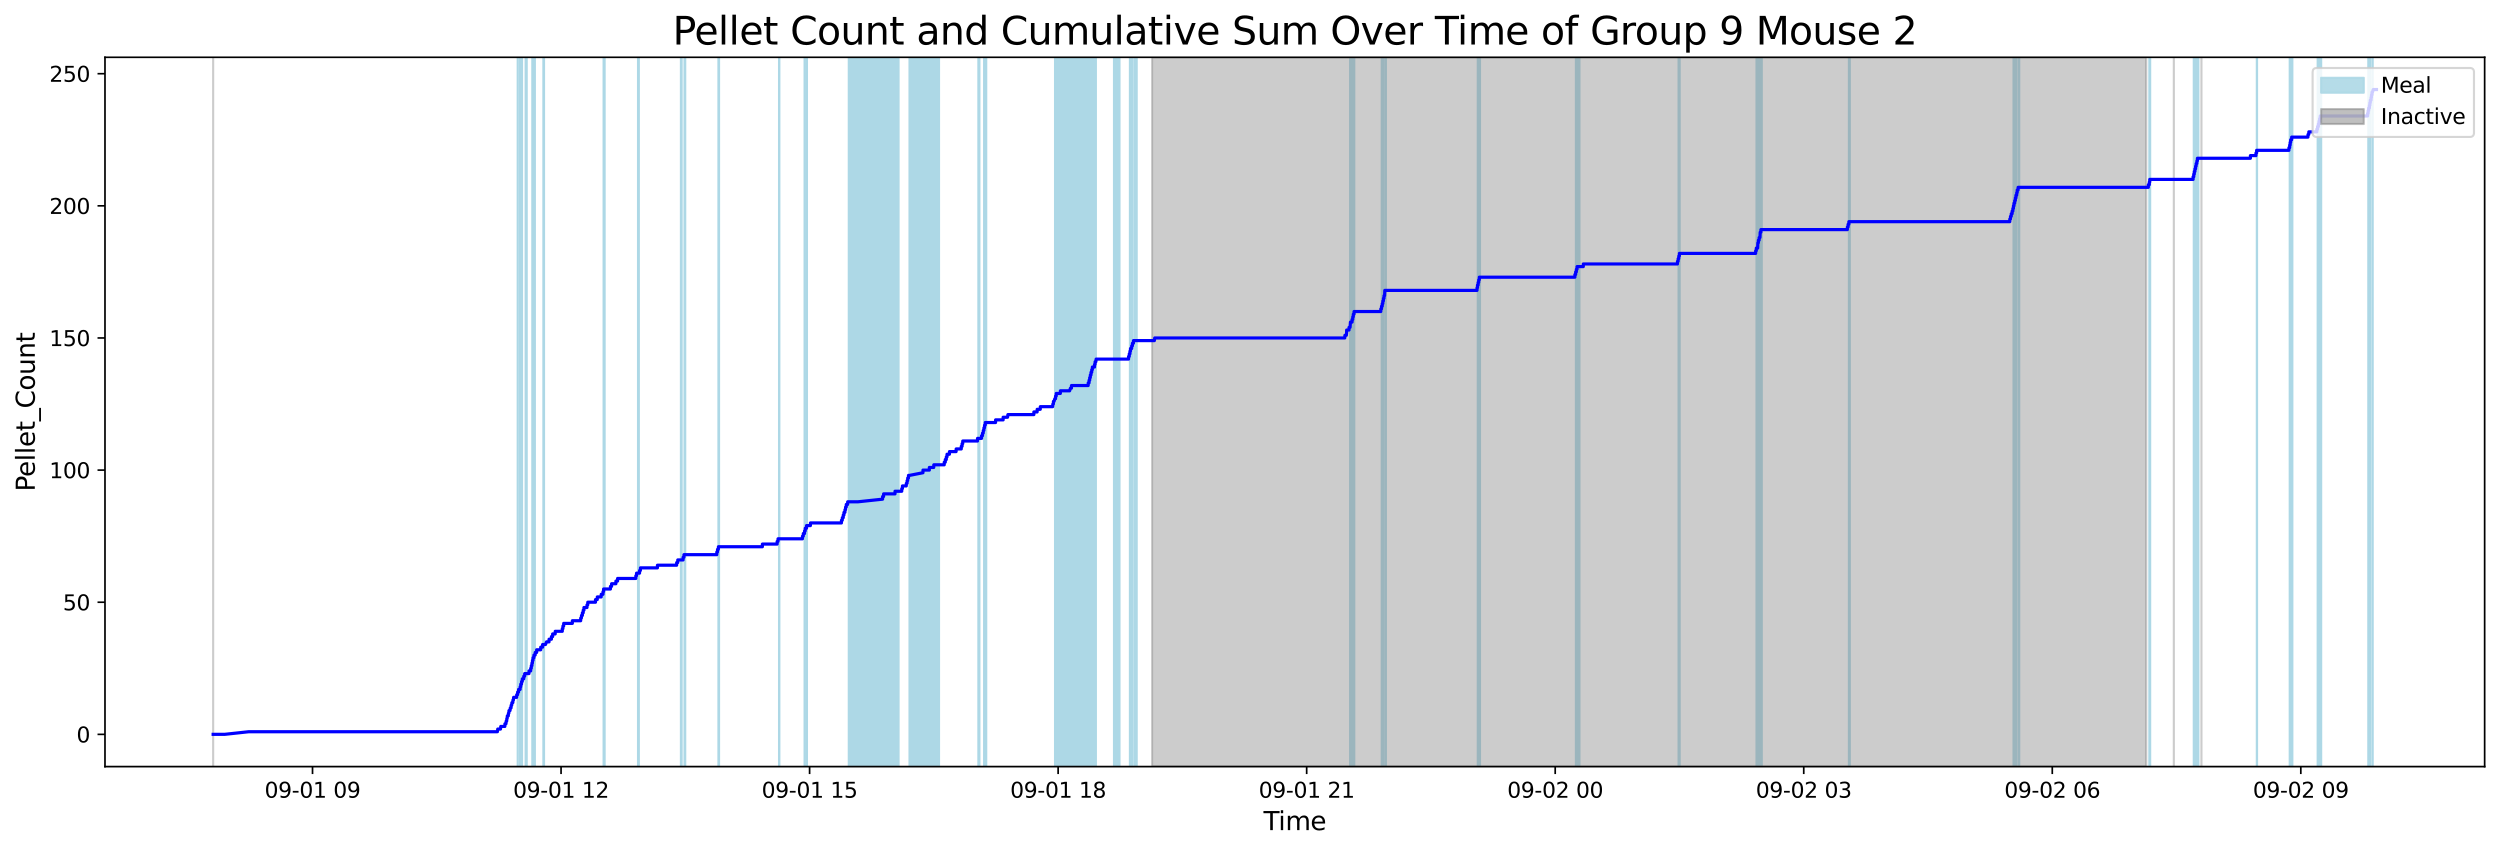 <?xml version="1.0" encoding="utf-8" standalone="no"?>
<!DOCTYPE svg PUBLIC "-//W3C//DTD SVG 1.1//EN"
  "http://www.w3.org/Graphics/SVG/1.1/DTD/svg11.dtd">
<svg xmlns:xlink="http://www.w3.org/1999/xlink" width="1172.435pt" height="399.009pt" viewBox="0 0 1172.435 399.009" xmlns="http://www.w3.org/2000/svg" version="1.1">
 <defs>
  <style type="text/css">*{stroke-linejoin: round; stroke-linecap: butt}</style>
 </defs>
 <g id="figure_1">
  <g id="patch_1">
   <path d="M 0 399.009 
L 1172.435 399.009 
L 1172.435 0 
L 0 0 
z
" style="fill: #ffffff"/>
  </g>
  <g id="axes_1">
   <g id="patch_2">
    <path d="M 49.235 359.517 
L 1165.235 359.517 
L 1165.235 26.877 
L 49.235 26.877 
z
" style="fill: #ffffff"/>
   </g>
   <g id="patch_3">
    <path d="M 242.827 359.517 
L 242.827 26.877 
L 242.788 26.877 
L 242.788 359.517 
z
" clip-path="url(#p25cfe4c4d4)" style="fill: #add8e6; stroke: #add8e6; stroke-linejoin: miter"/>
   </g>
   <g id="patch_4">
    <path d="M 244.824 359.517 
L 244.824 26.877 
L 243.816 26.877 
L 243.816 359.517 
z
" clip-path="url(#p25cfe4c4d4)" style="fill: #add8e6; stroke: #add8e6; stroke-linejoin: miter"/>
   </g>
   <g id="patch_5">
    <path d="M 246.512 359.517 
L 246.512 26.877 
L 247.014 26.877 
L 247.014 359.517 
z
" clip-path="url(#p25cfe4c4d4)" style="fill: #add8e6; stroke: #add8e6; stroke-linejoin: miter"/>
   </g>
   <g id="patch_6">
    <path d="M 249.641 359.517 
L 249.641 26.877 
L 250.146 26.877 
L 250.146 359.517 
z
" clip-path="url(#p25cfe4c4d4)" style="fill: #add8e6; stroke: #add8e6; stroke-linejoin: miter"/>
   </g>
   <g id="patch_7">
    <path d="M 250.306 359.517 
L 250.306 26.877 
L 250.841 26.877 
L 250.841 359.517 
z
" clip-path="url(#p25cfe4c4d4)" style="fill: #add8e6; stroke: #add8e6; stroke-linejoin: miter"/>
   </g>
   <g id="patch_8">
    <path d="M 255.132 359.517 
L 255.132 26.877 
L 254.832 26.877 
L 254.832 359.517 
z
" clip-path="url(#p25cfe4c4d4)" style="fill: #add8e6; stroke: #add8e6; stroke-linejoin: miter"/>
   </g>
   <g id="patch_9">
    <path d="M 283.076 359.517 
L 283.076 26.877 
L 283.557 26.877 
L 283.557 359.517 
z
" clip-path="url(#p25cfe4c4d4)" style="fill: #add8e6; stroke: #add8e6; stroke-linejoin: miter"/>
   </g>
   <g id="patch_10">
    <path d="M 299.219 359.517 
L 299.219 26.877 
L 299.599 26.877 
L 299.599 359.517 
z
" clip-path="url(#p25cfe4c4d4)" style="fill: #add8e6; stroke: #add8e6; stroke-linejoin: miter"/>
   </g>
   <g id="patch_11">
    <path d="M 319.334 359.517 
L 319.334 26.877 
L 319.666 26.877 
L 319.666 359.517 
z
" clip-path="url(#p25cfe4c4d4)" style="fill: #add8e6; stroke: #add8e6; stroke-linejoin: miter"/>
   </g>
   <g id="patch_12">
    <path d="M 321.031 359.517 
L 321.031 26.877 
L 321.352 26.877 
L 321.352 359.517 
z
" clip-path="url(#p25cfe4c4d4)" style="fill: #add8e6; stroke: #add8e6; stroke-linejoin: miter"/>
   </g>
   <g id="patch_13">
    <path d="M 336.926 359.517 
L 336.926 26.877 
L 337.215 26.877 
L 337.215 359.517 
z
" clip-path="url(#p25cfe4c4d4)" style="fill: #add8e6; stroke: #add8e6; stroke-linejoin: miter"/>
   </g>
   <g id="patch_14">
    <path d="M 365.495 359.517 
L 365.495 26.877 
L 365.355 26.877 
L 365.355 359.517 
z
" clip-path="url(#p25cfe4c4d4)" style="fill: #add8e6; stroke: #add8e6; stroke-linejoin: miter"/>
   </g>
   <g id="patch_15">
    <path d="M 377.462 359.517 
L 377.462 26.877 
L 377.332 26.877 
L 377.332 359.517 
z
" clip-path="url(#p25cfe4c4d4)" style="fill: #add8e6; stroke: #add8e6; stroke-linejoin: miter"/>
   </g>
   <g id="patch_16">
    <path d="M 378.232 359.517 
L 378.232 26.877 
L 378.439 26.877 
L 378.439 359.517 
z
" clip-path="url(#p25cfe4c4d4)" style="fill: #add8e6; stroke: #add8e6; stroke-linejoin: miter"/>
   </g>
   <g id="patch_17">
    <path d="M 421.402 359.517 
L 421.402 26.877 
L 398.058 26.877 
L 398.058 359.517 
z
" clip-path="url(#p25cfe4c4d4)" style="fill: #add8e6; stroke: #add8e6; stroke-linejoin: miter"/>
   </g>
   <g id="patch_18">
    <path d="M 440.375 359.517 
L 440.375 26.877 
L 426.537 26.877 
L 426.537 359.517 
z
" clip-path="url(#p25cfe4c4d4)" style="fill: #add8e6; stroke: #add8e6; stroke-linejoin: miter"/>
   </g>
   <g id="patch_19">
    <path d="M 459.315 359.517 
L 459.315 26.877 
L 458.829 26.877 
L 458.829 359.517 
z
" clip-path="url(#p25cfe4c4d4)" style="fill: #add8e6; stroke: #add8e6; stroke-linejoin: miter"/>
   </g>
   <g id="patch_20">
    <path d="M 461.517 359.517 
L 461.517 26.877 
L 462.147 26.877 
L 462.147 359.517 
z
" clip-path="url(#p25cfe4c4d4)" style="fill: #add8e6; stroke: #add8e6; stroke-linejoin: miter"/>
   </g>
   <g id="patch_21">
    <path d="M 462.166 359.517 
L 462.166 26.877 
L 462.512 26.877 
L 462.512 359.517 
z
" clip-path="url(#p25cfe4c4d4)" style="fill: #add8e6; stroke: #add8e6; stroke-linejoin: miter"/>
   </g>
   <g id="patch_22">
    <path d="M 499.793 359.517 
L 499.793 26.877 
L 494.785 26.877 
L 494.785 359.517 
z
" clip-path="url(#p25cfe4c4d4)" style="fill: #add8e6; stroke: #add8e6; stroke-linejoin: miter"/>
   </g>
   <g id="patch_23">
    <path d="M 513.939 359.517 
L 513.939 26.877 
L 498.239 26.877 
L 498.239 359.517 
z
" clip-path="url(#p25cfe4c4d4)" style="fill: #add8e6; stroke: #add8e6; stroke-linejoin: miter"/>
   </g>
   <g id="patch_24">
    <path d="M 525.01 359.517 
L 525.01 26.877 
L 522.437 26.877 
L 522.437 359.517 
z
" clip-path="url(#p25cfe4c4d4)" style="fill: #add8e6; stroke: #add8e6; stroke-linejoin: miter"/>
   </g>
   <g id="patch_25">
    <path d="M 529.899 359.517 
L 529.899 26.877 
L 530.48 26.877 
L 530.48 359.517 
z
" clip-path="url(#p25cfe4c4d4)" style="fill: #add8e6; stroke: #add8e6; stroke-linejoin: miter"/>
   </g>
   <g id="patch_26">
    <path d="M 530.883 359.517 
L 530.883 26.877 
L 531.173 26.877 
L 531.173 359.517 
z
" clip-path="url(#p25cfe4c4d4)" style="fill: #add8e6; stroke: #add8e6; stroke-linejoin: miter"/>
   </g>
   <g id="patch_27">
    <path d="M 533.079 359.517 
L 533.079 26.877 
L 532.159 26.877 
L 532.159 359.517 
z
" clip-path="url(#p25cfe4c4d4)" style="fill: #add8e6; stroke: #add8e6; stroke-linejoin: miter"/>
   </g>
   <g id="patch_28">
    <path d="M 633.346 359.517 
L 633.346 26.877 
L 633.173 26.877 
L 633.173 359.517 
z
" clip-path="url(#p25cfe4c4d4)" style="fill: #add8e6; stroke: #add8e6; stroke-linejoin: miter"/>
   </g>
   <g id="patch_29">
    <path d="M 634.048 359.517 
L 634.048 26.877 
L 634.648 26.877 
L 634.648 359.517 
z
" clip-path="url(#p25cfe4c4d4)" style="fill: #add8e6; stroke: #add8e6; stroke-linejoin: miter"/>
   </g>
   <g id="patch_30">
    <path d="M 634.855 359.517 
L 634.855 26.877 
L 635.114 26.877 
L 635.114 359.517 
z
" clip-path="url(#p25cfe4c4d4)" style="fill: #add8e6; stroke: #add8e6; stroke-linejoin: miter"/>
   </g>
   <g id="patch_31">
    <path d="M 648 359.517 
L 648 26.877 
L 648.296 26.877 
L 648.296 359.517 
z
" clip-path="url(#p25cfe4c4d4)" style="fill: #add8e6; stroke: #add8e6; stroke-linejoin: miter"/>
   </g>
   <g id="patch_32">
    <path d="M 648.952 359.517 
L 648.952 26.877 
L 648.872 26.877 
L 648.872 359.517 
z
" clip-path="url(#p25cfe4c4d4)" style="fill: #add8e6; stroke: #add8e6; stroke-linejoin: miter"/>
   </g>
   <g id="patch_33">
    <path d="M 649.942 359.517 
L 649.942 26.877 
L 649.878 26.877 
L 649.878 359.517 
z
" clip-path="url(#p25cfe4c4d4)" style="fill: #add8e6; stroke: #add8e6; stroke-linejoin: miter"/>
   </g>
   <g id="patch_34">
    <path d="M 693.045 359.517 
L 693.045 26.877 
L 693.595 26.877 
L 693.595 359.517 
z
" clip-path="url(#p25cfe4c4d4)" style="fill: #add8e6; stroke: #add8e6; stroke-linejoin: miter"/>
   </g>
   <g id="patch_35">
    <path d="M 693.921 359.517 
L 693.921 26.877 
L 694.079 26.877 
L 694.079 359.517 
z
" clip-path="url(#p25cfe4c4d4)" style="fill: #add8e6; stroke: #add8e6; stroke-linejoin: miter"/>
   </g>
   <g id="patch_36">
    <path d="M 739.061 359.517 
L 739.061 26.877 
L 739.301 26.877 
L 739.301 359.517 
z
" clip-path="url(#p25cfe4c4d4)" style="fill: #add8e6; stroke: #add8e6; stroke-linejoin: miter"/>
   </g>
   <g id="patch_37">
    <path d="M 740.715 359.517 
L 740.715 26.877 
L 739.959 26.877 
L 739.959 359.517 
z
" clip-path="url(#p25cfe4c4d4)" style="fill: #add8e6; stroke: #add8e6; stroke-linejoin: miter"/>
   </g>
   <g id="patch_38">
    <path d="M 787.213 359.517 
L 787.213 26.877 
L 787.722 26.877 
L 787.722 359.517 
z
" clip-path="url(#p25cfe4c4d4)" style="fill: #add8e6; stroke: #add8e6; stroke-linejoin: miter"/>
   </g>
   <g id="patch_39">
    <path d="M 823.758 359.517 
L 823.758 26.877 
L 823.976 26.877 
L 823.976 359.517 
z
" clip-path="url(#p25cfe4c4d4)" style="fill: #add8e6; stroke: #add8e6; stroke-linejoin: miter"/>
   </g>
   <g id="patch_40">
    <path d="M 824.696 359.517 
L 824.696 26.877 
L 825.314 26.877 
L 825.314 359.517 
z
" clip-path="url(#p25cfe4c4d4)" style="fill: #add8e6; stroke: #add8e6; stroke-linejoin: miter"/>
   </g>
   <g id="patch_41">
    <path d="M 825.953 359.517 
L 825.953 26.877 
L 826.218 26.877 
L 826.218 359.517 
z
" clip-path="url(#p25cfe4c4d4)" style="fill: #add8e6; stroke: #add8e6; stroke-linejoin: miter"/>
   </g>
   <g id="patch_42">
    <path d="M 867.087 359.517 
L 867.087 26.877 
L 867.505 26.877 
L 867.505 359.517 
z
" clip-path="url(#p25cfe4c4d4)" style="fill: #add8e6; stroke: #add8e6; stroke-linejoin: miter"/>
   </g>
   <g id="patch_43">
    <path d="M 944.297 359.517 
L 944.297 26.877 
L 944.751 26.877 
L 944.751 359.517 
z
" clip-path="url(#p25cfe4c4d4)" style="fill: #add8e6; stroke: #add8e6; stroke-linejoin: miter"/>
   </g>
   <g id="patch_44">
    <path d="M 945.247 359.517 
L 945.247 26.877 
L 945.746 26.877 
L 945.746 359.517 
z
" clip-path="url(#p25cfe4c4d4)" style="fill: #add8e6; stroke: #add8e6; stroke-linejoin: miter"/>
   </g>
   <g id="patch_45">
    <path d="M 946.959 359.517 
L 946.959 26.877 
L 946.894 26.877 
L 946.894 359.517 
z
" clip-path="url(#p25cfe4c4d4)" style="fill: #add8e6; stroke: #add8e6; stroke-linejoin: miter"/>
   </g>
   <g id="patch_46">
    <path d="M 1007.996 359.517 
L 1007.996 26.877 
L 1008.371 26.877 
L 1008.371 359.517 
z
" clip-path="url(#p25cfe4c4d4)" style="fill: #add8e6; stroke: #add8e6; stroke-linejoin: miter"/>
   </g>
   <g id="patch_47">
    <path d="M 1028.825 359.517 
L 1028.825 26.877 
L 1029.339 26.877 
L 1029.339 359.517 
z
" clip-path="url(#p25cfe4c4d4)" style="fill: #add8e6; stroke: #add8e6; stroke-linejoin: miter"/>
   </g>
   <g id="patch_48">
    <path d="M 1029.509 359.517 
L 1029.509 26.877 
L 1030.075 26.877 
L 1030.075 359.517 
z
" clip-path="url(#p25cfe4c4d4)" style="fill: #add8e6; stroke: #add8e6; stroke-linejoin: miter"/>
   </g>
   <g id="patch_49">
    <path d="M 1030.5 359.517 
L 1030.5 26.877 
L 1030.966 26.877 
L 1030.966 359.517 
z
" clip-path="url(#p25cfe4c4d4)" style="fill: #add8e6; stroke: #add8e6; stroke-linejoin: miter"/>
   </g>
   <g id="patch_50">
    <path d="M 1058.394 359.517 
L 1058.394 26.877 
L 1058.495 26.877 
L 1058.495 359.517 
z
" clip-path="url(#p25cfe4c4d4)" style="fill: #add8e6; stroke: #add8e6; stroke-linejoin: miter"/>
   </g>
   <g id="patch_51">
    <path d="M 1073.821 359.517 
L 1073.821 26.877 
L 1074.347 26.877 
L 1074.347 359.517 
z
" clip-path="url(#p25cfe4c4d4)" style="fill: #add8e6; stroke: #add8e6; stroke-linejoin: miter"/>
   </g>
   <g id="patch_52">
    <path d="M 1074.619 359.517 
L 1074.619 26.877 
L 1075.049 26.877 
L 1075.049 359.517 
z
" clip-path="url(#p25cfe4c4d4)" style="fill: #add8e6; stroke: #add8e6; stroke-linejoin: miter"/>
   </g>
   <g id="patch_53">
    <path d="M 1086.929 359.517 
L 1086.929 26.877 
L 1087.54 26.877 
L 1087.54 359.517 
z
" clip-path="url(#p25cfe4c4d4)" style="fill: #add8e6; stroke: #add8e6; stroke-linejoin: miter"/>
   </g>
   <g id="patch_54">
    <path d="M 1088.563 359.517 
L 1088.563 26.877 
L 1088.375 26.877 
L 1088.375 359.517 
z
" clip-path="url(#p25cfe4c4d4)" style="fill: #add8e6; stroke: #add8e6; stroke-linejoin: miter"/>
   </g>
   <g id="patch_55">
    <path d="M 1110.674 359.517 
L 1110.674 26.877 
L 1111.205 26.877 
L 1111.205 359.517 
z
" clip-path="url(#p25cfe4c4d4)" style="fill: #add8e6; stroke: #add8e6; stroke-linejoin: miter"/>
   </g>
   <g id="patch_56">
    <path d="M 1111.505 359.517 
L 1111.505 26.877 
L 1111.671 26.877 
L 1111.671 359.517 
z
" clip-path="url(#p25cfe4c4d4)" style="fill: #add8e6; stroke: #add8e6; stroke-linejoin: miter"/>
   </g>
   <g id="patch_57">
    <path d="M 1112.733 359.517 
L 1112.733 26.877 
L 1112.686 26.877 
L 1112.686 359.517 
z
" clip-path="url(#p25cfe4c4d4)" style="fill: #add8e6; stroke: #add8e6; stroke-linejoin: miter"/>
   </g>
   <g id="patch_58">
    <path d="M 99.962 26.877 
L 99.962 26.877 
L 99.962 359.517 
" clip-path="url(#p25cfe4c4d4)" style="fill: #808080; opacity: 0.4; stroke: #808080; stroke-linejoin: miter"/>
   </g>
   <g id="patch_59">
    <path d="M 540.29 359.517 
L 540.29 26.877 
L 1006.519 26.877 
L 1006.519 359.517 
z
" clip-path="url(#p25cfe4c4d4)" style="fill: #808080; opacity: 0.4; stroke: #808080; stroke-linejoin: miter"/>
   </g>
   <g id="patch_60">
    <path d="M 1019.47 26.877 
L 1019.47 26.877 
L 1019.47 359.517 
" clip-path="url(#p25cfe4c4d4)" style="fill: #808080; opacity: 0.4; stroke: #808080; stroke-linejoin: miter"/>
   </g>
   <g id="patch_61">
    <path d="M 1032.421 26.877 
L 1032.421 26.877 
L 1032.421 359.517 
" clip-path="url(#p25cfe4c4d4)" style="fill: #808080; opacity: 0.4; stroke: #808080; stroke-linejoin: miter"/>
   </g>
   <g id="matplotlib.axis_1">
    <g id="xtick_1">
     <g id="line2d_1">
      <defs>
       <path id="mf1dccab2a2" d="M 0 0 
L 0 3.5 
" style="stroke: #000000; stroke-width: 0.8"/>
      </defs>
      <g>
       <use xlink:href="#mf1dccab2a2" x="146.564" y="359.517" style="stroke: #000000; stroke-width: 0.8"/>
      </g>
     </g>
     <g id="text_1">
      <!-- 09-01 09 -->
      <g transform="translate(124.083 374.116) scale(0.1 -0.1)">
       <defs>
        <path id="DejaVuSans-30" d="M 2034 4250 
Q 1547 4250 1301 3770 
Q 1056 3291 1056 2328 
Q 1056 1369 1301 889 
Q 1547 409 2034 409 
Q 2525 409 2770 889 
Q 3016 1369 3016 2328 
Q 3016 3291 2770 3770 
Q 2525 4250 2034 4250 
z
M 2034 4750 
Q 2819 4750 3233 4129 
Q 3647 3509 3647 2328 
Q 3647 1150 3233 529 
Q 2819 -91 2034 -91 
Q 1250 -91 836 529 
Q 422 1150 422 2328 
Q 422 3509 836 4129 
Q 1250 4750 2034 4750 
z
" transform="scale(0.016)"/>
        <path id="DejaVuSans-39" d="M 703 97 
L 703 672 
Q 941 559 1184 500 
Q 1428 441 1663 441 
Q 2288 441 2617 861 
Q 2947 1281 2994 2138 
Q 2813 1869 2534 1725 
Q 2256 1581 1919 1581 
Q 1219 1581 811 2004 
Q 403 2428 403 3163 
Q 403 3881 828 4315 
Q 1253 4750 1959 4750 
Q 2769 4750 3195 4129 
Q 3622 3509 3622 2328 
Q 3622 1225 3098 567 
Q 2575 -91 1691 -91 
Q 1453 -91 1209 -44 
Q 966 3 703 97 
z
M 1959 2075 
Q 2384 2075 2632 2365 
Q 2881 2656 2881 3163 
Q 2881 3666 2632 3958 
Q 2384 4250 1959 4250 
Q 1534 4250 1286 3958 
Q 1038 3666 1038 3163 
Q 1038 2656 1286 2365 
Q 1534 2075 1959 2075 
z
" transform="scale(0.016)"/>
        <path id="DejaVuSans-2d" d="M 313 2009 
L 1997 2009 
L 1997 1497 
L 313 1497 
L 313 2009 
z
" transform="scale(0.016)"/>
        <path id="DejaVuSans-31" d="M 794 531 
L 1825 531 
L 1825 4091 
L 703 3866 
L 703 4441 
L 1819 4666 
L 2450 4666 
L 2450 531 
L 3481 531 
L 3481 0 
L 794 0 
L 794 531 
z
" transform="scale(0.016)"/>
        <path id="DejaVuSans-20" transform="scale(0.016)"/>
       </defs>
       <use xlink:href="#DejaVuSans-30"/>
       <use xlink:href="#DejaVuSans-39" x="63.623"/>
       <use xlink:href="#DejaVuSans-2d" x="127.246"/>
       <use xlink:href="#DejaVuSans-30" x="163.33"/>
       <use xlink:href="#DejaVuSans-31" x="226.953"/>
       <use xlink:href="#DejaVuSans-20" x="290.576"/>
       <use xlink:href="#DejaVuSans-30" x="322.363"/>
       <use xlink:href="#DejaVuSans-39" x="385.986"/>
      </g>
     </g>
    </g>
    <g id="xtick_2">
     <g id="line2d_2">
      <g>
       <use xlink:href="#mf1dccab2a2" x="263.121" y="359.517" style="stroke: #000000; stroke-width: 0.8"/>
      </g>
     </g>
     <g id="text_2">
      <!-- 09-01 12 -->
      <g transform="translate(240.641 374.116) scale(0.1 -0.1)">
       <defs>
        <path id="DejaVuSans-32" d="M 1228 531 
L 3431 531 
L 3431 0 
L 469 0 
L 469 531 
Q 828 903 1448 1529 
Q 2069 2156 2228 2338 
Q 2531 2678 2651 2914 
Q 2772 3150 2772 3378 
Q 2772 3750 2511 3984 
Q 2250 4219 1831 4219 
Q 1534 4219 1204 4116 
Q 875 4013 500 3803 
L 500 4441 
Q 881 4594 1212 4672 
Q 1544 4750 1819 4750 
Q 2544 4750 2975 4387 
Q 3406 4025 3406 3419 
Q 3406 3131 3298 2873 
Q 3191 2616 2906 2266 
Q 2828 2175 2409 1742 
Q 1991 1309 1228 531 
z
" transform="scale(0.016)"/>
       </defs>
       <use xlink:href="#DejaVuSans-30"/>
       <use xlink:href="#DejaVuSans-39" x="63.623"/>
       <use xlink:href="#DejaVuSans-2d" x="127.246"/>
       <use xlink:href="#DejaVuSans-30" x="163.33"/>
       <use xlink:href="#DejaVuSans-31" x="226.953"/>
       <use xlink:href="#DejaVuSans-20" x="290.576"/>
       <use xlink:href="#DejaVuSans-31" x="322.363"/>
       <use xlink:href="#DejaVuSans-32" x="385.986"/>
      </g>
     </g>
    </g>
    <g id="xtick_3">
     <g id="line2d_3">
      <g>
       <use xlink:href="#mf1dccab2a2" x="379.678" y="359.517" style="stroke: #000000; stroke-width: 0.8"/>
      </g>
     </g>
     <g id="text_3">
      <!-- 09-01 15 -->
      <g transform="translate(357.198 374.116) scale(0.1 -0.1)">
       <defs>
        <path id="DejaVuSans-35" d="M 691 4666 
L 3169 4666 
L 3169 4134 
L 1269 4134 
L 1269 2991 
Q 1406 3038 1543 3061 
Q 1681 3084 1819 3084 
Q 2600 3084 3056 2656 
Q 3513 2228 3513 1497 
Q 3513 744 3044 326 
Q 2575 -91 1722 -91 
Q 1428 -91 1123 -41 
Q 819 9 494 109 
L 494 744 
Q 775 591 1075 516 
Q 1375 441 1709 441 
Q 2250 441 2565 725 
Q 2881 1009 2881 1497 
Q 2881 1984 2565 2268 
Q 2250 2553 1709 2553 
Q 1456 2553 1204 2497 
Q 953 2441 691 2322 
L 691 4666 
z
" transform="scale(0.016)"/>
       </defs>
       <use xlink:href="#DejaVuSans-30"/>
       <use xlink:href="#DejaVuSans-39" x="63.623"/>
       <use xlink:href="#DejaVuSans-2d" x="127.246"/>
       <use xlink:href="#DejaVuSans-30" x="163.33"/>
       <use xlink:href="#DejaVuSans-31" x="226.953"/>
       <use xlink:href="#DejaVuSans-20" x="290.576"/>
       <use xlink:href="#DejaVuSans-31" x="322.363"/>
       <use xlink:href="#DejaVuSans-35" x="385.986"/>
      </g>
     </g>
    </g>
    <g id="xtick_4">
     <g id="line2d_4">
      <g>
       <use xlink:href="#mf1dccab2a2" x="496.236" y="359.517" style="stroke: #000000; stroke-width: 0.8"/>
      </g>
     </g>
     <g id="text_4">
      <!-- 09-01 18 -->
      <g transform="translate(473.755 374.116) scale(0.1 -0.1)">
       <defs>
        <path id="DejaVuSans-38" d="M 2034 2216 
Q 1584 2216 1326 1975 
Q 1069 1734 1069 1313 
Q 1069 891 1326 650 
Q 1584 409 2034 409 
Q 2484 409 2743 651 
Q 3003 894 3003 1313 
Q 3003 1734 2745 1975 
Q 2488 2216 2034 2216 
z
M 1403 2484 
Q 997 2584 770 2862 
Q 544 3141 544 3541 
Q 544 4100 942 4425 
Q 1341 4750 2034 4750 
Q 2731 4750 3128 4425 
Q 3525 4100 3525 3541 
Q 3525 3141 3298 2862 
Q 3072 2584 2669 2484 
Q 3125 2378 3379 2068 
Q 3634 1759 3634 1313 
Q 3634 634 3220 271 
Q 2806 -91 2034 -91 
Q 1263 -91 848 271 
Q 434 634 434 1313 
Q 434 1759 690 2068 
Q 947 2378 1403 2484 
z
M 1172 3481 
Q 1172 3119 1398 2916 
Q 1625 2713 2034 2713 
Q 2441 2713 2670 2916 
Q 2900 3119 2900 3481 
Q 2900 3844 2670 4047 
Q 2441 4250 2034 4250 
Q 1625 4250 1398 4047 
Q 1172 3844 1172 3481 
z
" transform="scale(0.016)"/>
       </defs>
       <use xlink:href="#DejaVuSans-30"/>
       <use xlink:href="#DejaVuSans-39" x="63.623"/>
       <use xlink:href="#DejaVuSans-2d" x="127.246"/>
       <use xlink:href="#DejaVuSans-30" x="163.33"/>
       <use xlink:href="#DejaVuSans-31" x="226.953"/>
       <use xlink:href="#DejaVuSans-20" x="290.576"/>
       <use xlink:href="#DejaVuSans-31" x="322.363"/>
       <use xlink:href="#DejaVuSans-38" x="385.986"/>
      </g>
     </g>
    </g>
    <g id="xtick_5">
     <g id="line2d_5">
      <g>
       <use xlink:href="#mf1dccab2a2" x="612.793" y="359.517" style="stroke: #000000; stroke-width: 0.8"/>
      </g>
     </g>
     <g id="text_5">
      <!-- 09-01 21 -->
      <g transform="translate(590.313 374.116) scale(0.1 -0.1)">
       <use xlink:href="#DejaVuSans-30"/>
       <use xlink:href="#DejaVuSans-39" x="63.623"/>
       <use xlink:href="#DejaVuSans-2d" x="127.246"/>
       <use xlink:href="#DejaVuSans-30" x="163.33"/>
       <use xlink:href="#DejaVuSans-31" x="226.953"/>
       <use xlink:href="#DejaVuSans-20" x="290.576"/>
       <use xlink:href="#DejaVuSans-32" x="322.363"/>
       <use xlink:href="#DejaVuSans-31" x="385.986"/>
      </g>
     </g>
    </g>
    <g id="xtick_6">
     <g id="line2d_6">
      <g>
       <use xlink:href="#mf1dccab2a2" x="729.35" y="359.517" style="stroke: #000000; stroke-width: 0.8"/>
      </g>
     </g>
     <g id="text_6">
      <!-- 09-02 00 -->
      <g transform="translate(706.87 374.116) scale(0.1 -0.1)">
       <use xlink:href="#DejaVuSans-30"/>
       <use xlink:href="#DejaVuSans-39" x="63.623"/>
       <use xlink:href="#DejaVuSans-2d" x="127.246"/>
       <use xlink:href="#DejaVuSans-30" x="163.33"/>
       <use xlink:href="#DejaVuSans-32" x="226.953"/>
       <use xlink:href="#DejaVuSans-20" x="290.576"/>
       <use xlink:href="#DejaVuSans-30" x="322.363"/>
       <use xlink:href="#DejaVuSans-30" x="385.986"/>
      </g>
     </g>
    </g>
    <g id="xtick_7">
     <g id="line2d_7">
      <g>
       <use xlink:href="#mf1dccab2a2" x="845.908" y="359.517" style="stroke: #000000; stroke-width: 0.8"/>
      </g>
     </g>
     <g id="text_7">
      <!-- 09-02 03 -->
      <g transform="translate(823.427 374.116) scale(0.1 -0.1)">
       <defs>
        <path id="DejaVuSans-33" d="M 2597 2516 
Q 3050 2419 3304 2112 
Q 3559 1806 3559 1356 
Q 3559 666 3084 287 
Q 2609 -91 1734 -91 
Q 1441 -91 1130 -33 
Q 819 25 488 141 
L 488 750 
Q 750 597 1062 519 
Q 1375 441 1716 441 
Q 2309 441 2620 675 
Q 2931 909 2931 1356 
Q 2931 1769 2642 2001 
Q 2353 2234 1838 2234 
L 1294 2234 
L 1294 2753 
L 1863 2753 
Q 2328 2753 2575 2939 
Q 2822 3125 2822 3475 
Q 2822 3834 2567 4026 
Q 2313 4219 1838 4219 
Q 1578 4219 1281 4162 
Q 984 4106 628 3988 
L 628 4550 
Q 988 4650 1302 4700 
Q 1616 4750 1894 4750 
Q 2613 4750 3031 4423 
Q 3450 4097 3450 3541 
Q 3450 3153 3228 2886 
Q 3006 2619 2597 2516 
z
" transform="scale(0.016)"/>
       </defs>
       <use xlink:href="#DejaVuSans-30"/>
       <use xlink:href="#DejaVuSans-39" x="63.623"/>
       <use xlink:href="#DejaVuSans-2d" x="127.246"/>
       <use xlink:href="#DejaVuSans-30" x="163.33"/>
       <use xlink:href="#DejaVuSans-32" x="226.953"/>
       <use xlink:href="#DejaVuSans-20" x="290.576"/>
       <use xlink:href="#DejaVuSans-30" x="322.363"/>
       <use xlink:href="#DejaVuSans-33" x="385.986"/>
      </g>
     </g>
    </g>
    <g id="xtick_8">
     <g id="line2d_8">
      <g>
       <use xlink:href="#mf1dccab2a2" x="962.465" y="359.517" style="stroke: #000000; stroke-width: 0.8"/>
      </g>
     </g>
     <g id="text_8">
      <!-- 09-02 06 -->
      <g transform="translate(939.985 374.116) scale(0.1 -0.1)">
       <defs>
        <path id="DejaVuSans-36" d="M 2113 2584 
Q 1688 2584 1439 2293 
Q 1191 2003 1191 1497 
Q 1191 994 1439 701 
Q 1688 409 2113 409 
Q 2538 409 2786 701 
Q 3034 994 3034 1497 
Q 3034 2003 2786 2293 
Q 2538 2584 2113 2584 
z
M 3366 4563 
L 3366 3988 
Q 3128 4100 2886 4159 
Q 2644 4219 2406 4219 
Q 1781 4219 1451 3797 
Q 1122 3375 1075 2522 
Q 1259 2794 1537 2939 
Q 1816 3084 2150 3084 
Q 2853 3084 3261 2657 
Q 3669 2231 3669 1497 
Q 3669 778 3244 343 
Q 2819 -91 2113 -91 
Q 1303 -91 875 529 
Q 447 1150 447 2328 
Q 447 3434 972 4092 
Q 1497 4750 2381 4750 
Q 2619 4750 2861 4703 
Q 3103 4656 3366 4563 
z
" transform="scale(0.016)"/>
       </defs>
       <use xlink:href="#DejaVuSans-30"/>
       <use xlink:href="#DejaVuSans-39" x="63.623"/>
       <use xlink:href="#DejaVuSans-2d" x="127.246"/>
       <use xlink:href="#DejaVuSans-30" x="163.33"/>
       <use xlink:href="#DejaVuSans-32" x="226.953"/>
       <use xlink:href="#DejaVuSans-20" x="290.576"/>
       <use xlink:href="#DejaVuSans-30" x="322.363"/>
       <use xlink:href="#DejaVuSans-36" x="385.986"/>
      </g>
     </g>
    </g>
    <g id="xtick_9">
     <g id="line2d_9">
      <g>
       <use xlink:href="#mf1dccab2a2" x="1079.022" y="359.517" style="stroke: #000000; stroke-width: 0.8"/>
      </g>
     </g>
     <g id="text_9">
      <!-- 09-02 09 -->
      <g transform="translate(1056.542 374.116) scale(0.1 -0.1)">
       <use xlink:href="#DejaVuSans-30"/>
       <use xlink:href="#DejaVuSans-39" x="63.623"/>
       <use xlink:href="#DejaVuSans-2d" x="127.246"/>
       <use xlink:href="#DejaVuSans-30" x="163.33"/>
       <use xlink:href="#DejaVuSans-32" x="226.953"/>
       <use xlink:href="#DejaVuSans-20" x="290.576"/>
       <use xlink:href="#DejaVuSans-30" x="322.363"/>
       <use xlink:href="#DejaVuSans-39" x="385.986"/>
      </g>
     </g>
    </g>
    <g id="text_10">
     <!-- Time -->
     <g transform="translate(592.555 389.313) scale(0.12 -0.12)">
      <defs>
       <path id="DejaVuSans-54" d="M -19 4666 
L 3928 4666 
L 3928 4134 
L 2272 4134 
L 2272 0 
L 1638 0 
L 1638 4134 
L -19 4134 
L -19 4666 
z
" transform="scale(0.016)"/>
       <path id="DejaVuSans-69" d="M 603 3500 
L 1178 3500 
L 1178 0 
L 603 0 
L 603 3500 
z
M 603 4863 
L 1178 4863 
L 1178 4134 
L 603 4134 
L 603 4863 
z
" transform="scale(0.016)"/>
       <path id="DejaVuSans-6d" d="M 3328 2828 
Q 3544 3216 3844 3400 
Q 4144 3584 4550 3584 
Q 5097 3584 5394 3201 
Q 5691 2819 5691 2113 
L 5691 0 
L 5113 0 
L 5113 2094 
Q 5113 2597 4934 2840 
Q 4756 3084 4391 3084 
Q 3944 3084 3684 2787 
Q 3425 2491 3425 1978 
L 3425 0 
L 2847 0 
L 2847 2094 
Q 2847 2600 2669 2842 
Q 2491 3084 2119 3084 
Q 1678 3084 1418 2786 
Q 1159 2488 1159 1978 
L 1159 0 
L 581 0 
L 581 3500 
L 1159 3500 
L 1159 2956 
Q 1356 3278 1631 3431 
Q 1906 3584 2284 3584 
Q 2666 3584 2933 3390 
Q 3200 3197 3328 2828 
z
" transform="scale(0.016)"/>
       <path id="DejaVuSans-65" d="M 3597 1894 
L 3597 1613 
L 953 1613 
Q 991 1019 1311 708 
Q 1631 397 2203 397 
Q 2534 397 2845 478 
Q 3156 559 3463 722 
L 3463 178 
Q 3153 47 2828 -22 
Q 2503 -91 2169 -91 
Q 1331 -91 842 396 
Q 353 884 353 1716 
Q 353 2575 817 3079 
Q 1281 3584 2069 3584 
Q 2775 3584 3186 3129 
Q 3597 2675 3597 1894 
z
M 3022 2063 
Q 3016 2534 2758 2815 
Q 2500 3097 2075 3097 
Q 1594 3097 1305 2825 
Q 1016 2553 972 2059 
L 3022 2063 
z
" transform="scale(0.016)"/>
      </defs>
      <use xlink:href="#DejaVuSans-54"/>
      <use xlink:href="#DejaVuSans-69" x="57.959"/>
      <use xlink:href="#DejaVuSans-6d" x="85.742"/>
      <use xlink:href="#DejaVuSans-65" x="183.154"/>
     </g>
    </g>
   </g>
   <g id="matplotlib.axis_2">
    <g id="ytick_1">
     <g id="line2d_10">
      <defs>
       <path id="m913ab2c6d1" d="M 0 0 
L -3.5 0 
" style="stroke: #000000; stroke-width: 0.8"/>
      </defs>
      <g>
       <use xlink:href="#m913ab2c6d1" x="49.235" y="344.397" style="stroke: #000000; stroke-width: 0.8"/>
      </g>
     </g>
     <g id="text_11">
      <!-- 0 -->
      <g transform="translate(35.873 348.196) scale(0.1 -0.1)">
       <use xlink:href="#DejaVuSans-30"/>
      </g>
     </g>
    </g>
    <g id="ytick_2">
     <g id="line2d_11">
      <g>
       <use xlink:href="#m913ab2c6d1" x="49.235" y="282.43" style="stroke: #000000; stroke-width: 0.8"/>
      </g>
     </g>
     <g id="text_12">
      <!-- 50 -->
      <g transform="translate(29.51 286.229) scale(0.1 -0.1)">
       <use xlink:href="#DejaVuSans-35"/>
       <use xlink:href="#DejaVuSans-30" x="63.623"/>
      </g>
     </g>
    </g>
    <g id="ytick_3">
     <g id="line2d_12">
      <g>
       <use xlink:href="#m913ab2c6d1" x="49.235" y="220.463" style="stroke: #000000; stroke-width: 0.8"/>
      </g>
     </g>
     <g id="text_13">
      <!-- 100 -->
      <g transform="translate(23.148 224.262) scale(0.1 -0.1)">
       <use xlink:href="#DejaVuSans-31"/>
       <use xlink:href="#DejaVuSans-30" x="63.623"/>
       <use xlink:href="#DejaVuSans-30" x="127.246"/>
      </g>
     </g>
    </g>
    <g id="ytick_4">
     <g id="line2d_13">
      <g>
       <use xlink:href="#m913ab2c6d1" x="49.235" y="158.496" style="stroke: #000000; stroke-width: 0.8"/>
      </g>
     </g>
     <g id="text_14">
      <!-- 150 -->
      <g transform="translate(23.148 162.295) scale(0.1 -0.1)">
       <use xlink:href="#DejaVuSans-31"/>
       <use xlink:href="#DejaVuSans-35" x="63.623"/>
       <use xlink:href="#DejaVuSans-30" x="127.246"/>
      </g>
     </g>
    </g>
    <g id="ytick_5">
     <g id="line2d_14">
      <g>
       <use xlink:href="#m913ab2c6d1" x="49.235" y="96.528" style="stroke: #000000; stroke-width: 0.8"/>
      </g>
     </g>
     <g id="text_15">
      <!-- 200 -->
      <g transform="translate(23.148 100.328) scale(0.1 -0.1)">
       <use xlink:href="#DejaVuSans-32"/>
       <use xlink:href="#DejaVuSans-30" x="63.623"/>
       <use xlink:href="#DejaVuSans-30" x="127.246"/>
      </g>
     </g>
    </g>
    <g id="ytick_6">
     <g id="line2d_15">
      <g>
       <use xlink:href="#m913ab2c6d1" x="49.235" y="34.561" style="stroke: #000000; stroke-width: 0.8"/>
      </g>
     </g>
     <g id="text_16">
      <!-- 250 -->
      <g transform="translate(23.148 38.36) scale(0.1 -0.1)">
       <use xlink:href="#DejaVuSans-32"/>
       <use xlink:href="#DejaVuSans-35" x="63.623"/>
       <use xlink:href="#DejaVuSans-30" x="127.246"/>
      </g>
     </g>
    </g>
    <g id="text_17">
     <!-- Pellet_Count -->
     <g transform="translate(16.318 230.485) rotate(-90) scale(0.12 -0.12)">
      <defs>
       <path id="DejaVuSans-50" d="M 1259 4147 
L 1259 2394 
L 2053 2394 
Q 2494 2394 2734 2622 
Q 2975 2850 2975 3272 
Q 2975 3691 2734 3919 
Q 2494 4147 2053 4147 
L 1259 4147 
z
M 628 4666 
L 2053 4666 
Q 2838 4666 3239 4311 
Q 3641 3956 3641 3272 
Q 3641 2581 3239 2228 
Q 2838 1875 2053 1875 
L 1259 1875 
L 1259 0 
L 628 0 
L 628 4666 
z
" transform="scale(0.016)"/>
       <path id="DejaVuSans-6c" d="M 603 4863 
L 1178 4863 
L 1178 0 
L 603 0 
L 603 4863 
z
" transform="scale(0.016)"/>
       <path id="DejaVuSans-74" d="M 1172 4494 
L 1172 3500 
L 2356 3500 
L 2356 3053 
L 1172 3053 
L 1172 1153 
Q 1172 725 1289 603 
Q 1406 481 1766 481 
L 2356 481 
L 2356 0 
L 1766 0 
Q 1100 0 847 248 
Q 594 497 594 1153 
L 594 3053 
L 172 3053 
L 172 3500 
L 594 3500 
L 594 4494 
L 1172 4494 
z
" transform="scale(0.016)"/>
       <path id="DejaVuSans-5f" d="M 3263 -1063 
L 3263 -1509 
L -63 -1509 
L -63 -1063 
L 3263 -1063 
z
" transform="scale(0.016)"/>
       <path id="DejaVuSans-43" d="M 4122 4306 
L 4122 3641 
Q 3803 3938 3442 4084 
Q 3081 4231 2675 4231 
Q 1875 4231 1450 3742 
Q 1025 3253 1025 2328 
Q 1025 1406 1450 917 
Q 1875 428 2675 428 
Q 3081 428 3442 575 
Q 3803 722 4122 1019 
L 4122 359 
Q 3791 134 3420 21 
Q 3050 -91 2638 -91 
Q 1578 -91 968 557 
Q 359 1206 359 2328 
Q 359 3453 968 4101 
Q 1578 4750 2638 4750 
Q 3056 4750 3426 4639 
Q 3797 4528 4122 4306 
z
" transform="scale(0.016)"/>
       <path id="DejaVuSans-6f" d="M 1959 3097 
Q 1497 3097 1228 2736 
Q 959 2375 959 1747 
Q 959 1119 1226 758 
Q 1494 397 1959 397 
Q 2419 397 2687 759 
Q 2956 1122 2956 1747 
Q 2956 2369 2687 2733 
Q 2419 3097 1959 3097 
z
M 1959 3584 
Q 2709 3584 3137 3096 
Q 3566 2609 3566 1747 
Q 3566 888 3137 398 
Q 2709 -91 1959 -91 
Q 1206 -91 779 398 
Q 353 888 353 1747 
Q 353 2609 779 3096 
Q 1206 3584 1959 3584 
z
" transform="scale(0.016)"/>
       <path id="DejaVuSans-75" d="M 544 1381 
L 544 3500 
L 1119 3500 
L 1119 1403 
Q 1119 906 1312 657 
Q 1506 409 1894 409 
Q 2359 409 2629 706 
Q 2900 1003 2900 1516 
L 2900 3500 
L 3475 3500 
L 3475 0 
L 2900 0 
L 2900 538 
Q 2691 219 2414 64 
Q 2138 -91 1772 -91 
Q 1169 -91 856 284 
Q 544 659 544 1381 
z
M 1991 3584 
L 1991 3584 
z
" transform="scale(0.016)"/>
       <path id="DejaVuSans-6e" d="M 3513 2113 
L 3513 0 
L 2938 0 
L 2938 2094 
Q 2938 2591 2744 2837 
Q 2550 3084 2163 3084 
Q 1697 3084 1428 2787 
Q 1159 2491 1159 1978 
L 1159 0 
L 581 0 
L 581 3500 
L 1159 3500 
L 1159 2956 
Q 1366 3272 1645 3428 
Q 1925 3584 2291 3584 
Q 2894 3584 3203 3211 
Q 3513 2838 3513 2113 
z
" transform="scale(0.016)"/>
      </defs>
      <use xlink:href="#DejaVuSans-50"/>
      <use xlink:href="#DejaVuSans-65" x="56.678"/>
      <use xlink:href="#DejaVuSans-6c" x="118.201"/>
      <use xlink:href="#DejaVuSans-6c" x="145.984"/>
      <use xlink:href="#DejaVuSans-65" x="173.768"/>
      <use xlink:href="#DejaVuSans-74" x="235.291"/>
      <use xlink:href="#DejaVuSans-5f" x="274.5"/>
      <use xlink:href="#DejaVuSans-43" x="324.5"/>
      <use xlink:href="#DejaVuSans-6f" x="394.324"/>
      <use xlink:href="#DejaVuSans-75" x="455.506"/>
      <use xlink:href="#DejaVuSans-6e" x="518.885"/>
      <use xlink:href="#DejaVuSans-74" x="582.264"/>
     </g>
    </g>
   </g>
   <g id="line2d_16">
    <path d="M 99.962 344.397 
L 105.261 344.397 
L 116.669 343.158 
L 233.269 343.158 
L 233.431 341.918 
L 234.716 341.918 
L 234.856 340.679 
L 236.755 340.679 
L 236.798 339.44 
L 237.273 339.44 
L 237.273 339.44 
L 237.381 338.2 
L 237.608 338.2 
L 237.694 336.961 
L 237.845 336.961 
L 237.932 335.722 
L 238.374 335.722 
L 238.439 334.482 
L 238.633 334.482 
L 238.709 333.243 
L 239.184 333.243 
L 239.184 333.243 
L 239.313 332.004 
L 239.658 332.004 
L 239.712 330.764 
L 239.971 330.764 
L 240.069 329.525 
L 240.5 329.525 
L 240.565 328.286 
L 240.781 328.286 
L 240.878 327.046 
L 242.281 327.046 
L 242.335 325.807 
L 242.734 325.807 
L 242.767 324.568 
L 243.188 324.568 
L 243.209 323.328 
L 243.921 323.328 
L 243.943 322.089 
L 244.202 322.089 
L 244.234 320.85 
L 244.591 320.85 
L 244.612 319.61 
L 244.936 319.61 
L 244.957 318.371 
L 245.605 318.371 
L 245.637 317.132 
L 246.047 317.132 
L 246.069 315.892 
L 248.076 315.892 
L 248.087 314.653 
L 248.864 314.653 
L 248.886 313.414 
L 249.156 313.414 
L 249.177 312.174 
L 249.458 312.174 
L 249.479 310.935 
L 249.695 310.935 
L 249.717 309.696 
L 249.976 309.696 
L 249.987 308.456 
L 250.397 308.456 
L 250.408 307.217 
L 250.969 307.217 
L 251.001 305.978 
L 251.67 305.978 
L 251.681 304.738 
L 253.559 304.738 
L 253.591 303.499 
L 254.466 303.499 
L 254.476 302.259 
L 255.825 302.259 
L 256.3 301.02 
L 257.477 301.02 
L 257.498 299.781 
L 258.588 299.781 
L 258.621 298.541 
L 259.171 298.541 
L 259.182 297.302 
L 260.369 297.302 
L 260.401 296.063 
L 263.693 296.063 
L 263.715 294.823 
L 263.984 294.823 
L 264.017 293.584 
L 264.341 293.584 
L 264.362 292.345 
L 268.409 292.345 
L 268.431 291.105 
L 272.316 291.105 
L 272.338 289.866 
L 272.651 289.866 
L 272.715 288.627 
L 273.115 288.627 
L 273.125 287.387 
L 273.503 287.387 
L 273.525 286.148 
L 273.849 286.148 
L 273.859 284.909 
L 275.273 284.909 
L 275.295 283.669 
L 275.64 283.669 
L 275.662 282.43 
L 279.256 282.43 
L 279.277 281.191 
L 280.097 281.191 
L 280.119 279.951 
L 281.943 279.951 
L 281.975 278.712 
L 282.785 278.712 
L 282.806 277.473 
L 283.054 277.473 
L 283.076 276.233 
L 286.271 276.233 
L 286.292 274.994 
L 286.799 274.994 
L 286.832 273.755 
L 288.828 273.755 
L 288.85 272.515 
L 289.616 272.515 
L 289.649 271.276 
L 298.175 271.276 
L 298.196 270.037 
L 298.498 270.037 
L 298.531 268.797 
L 299.923 268.797 
L 299.944 267.558 
L 300.311 267.558 
L 300.355 266.318 
L 308.309 266.318 
L 308.33 265.079 
L 317.32 265.079 
L 317.353 263.84 
L 317.838 263.84 
L 317.86 262.6 
L 320.342 262.6 
L 320.364 261.361 
L 320.752 261.361 
L 320.763 260.122 
L 336.153 260.122 
L 336.174 258.882 
L 336.487 258.882 
L 336.509 257.643 
L 336.876 257.643 
L 336.93 256.404 
L 357.532 256.404 
L 357.554 255.164 
L 364.45 255.164 
L 364.472 253.925 
L 364.86 253.925 
L 364.882 252.686 
L 376.322 252.686 
L 376.354 251.446 
L 376.721 251.446 
L 376.743 250.207 
L 377.304 250.207 
L 377.326 248.968 
L 377.628 248.968 
L 377.649 247.728 
L 378.232 247.728 
L 378.254 246.489 
L 380.056 246.489 
L 380.088 245.25 
L 394.604 245.25 
L 394.626 244.01 
L 394.993 244.01 
L 394.993 244.01 
L 395.047 242.771 
L 395.457 242.771 
L 395.468 241.532 
L 395.781 241.532 
L 395.802 240.292 
L 396.245 240.292 
L 396.266 239.053 
L 396.536 239.053 
L 396.558 237.814 
L 396.871 237.814 
L 396.871 237.814 
L 396.892 236.574 
L 397.497 236.574 
L 397.55 235.335 
L 402.31 235.335 
L 413.912 234.096 
L 413.933 232.856 
L 414.376 232.856 
L 414.397 231.617 
L 419.729 231.617 
L 419.75 230.378 
L 422.891 230.378 
L 422.912 229.138 
L 423.204 229.138 
L 423.225 227.899 
L 425.006 227.899 
L 425.06 226.659 
L 425.395 226.659 
L 425.416 225.42 
L 425.675 225.42 
L 425.697 224.181 
L 426.053 224.181 
L 426.064 222.941 
L 426.571 222.941 
L 432.841 221.702 
L 432.863 220.463 
L 435.831 220.463 
L 435.842 219.223 
L 437.892 219.223 
L 437.935 217.984 
L 442.814 217.984 
L 442.835 216.745 
L 443.31 216.745 
L 443.321 215.505 
L 443.785 215.505 
L 443.796 214.266 
L 444.119 214.266 
L 444.141 213.027 
L 445.253 213.027 
L 445.274 211.787 
L 448.382 211.787 
L 448.426 210.548 
L 450.811 210.548 
L 450.822 209.309 
L 451.188 209.309 
L 451.199 208.069 
L 451.491 208.069 
L 451.512 206.83 
L 458.419 206.83 
L 458.441 205.591 
L 460.319 205.591 
L 460.33 204.351 
L 460.75 204.351 
L 460.772 203.112 
L 461.107 203.112 
L 461.128 201.873 
L 461.42 201.873 
L 461.441 200.633 
L 461.711 200.633 
L 461.733 199.394 
L 462.067 199.394 
L 462.078 198.155 
L 466.891 198.155 
L 466.913 196.915 
L 470.442 196.915 
L 470.453 195.676 
L 472.514 195.676 
L 472.687 194.437 
L 484.85 194.437 
L 484.861 193.197 
L 486.382 193.197 
L 486.415 191.958 
L 487.85 191.958 
L 487.893 190.718 
L 493.656 190.718 
L 493.764 189.479 
L 494.012 189.479 
L 494.034 188.24 
L 494.336 188.24 
L 494.682 187 
L 495.016 187 
L 495.027 185.761 
L 495.34 185.761 
L 495.351 184.522 
L 497.272 184.522 
L 497.293 183.282 
L 501.621 183.282 
L 502.01 182.043 
L 502.474 182.043 
L 502.495 180.804 
L 510.32 180.804 
L 510.352 179.564 
L 510.741 179.564 
L 510.751 178.325 
L 511.032 178.325 
L 511.043 177.086 
L 511.323 177.086 
L 511.345 175.846 
L 511.647 175.846 
L 511.658 174.607 
L 511.982 174.607 
L 512.003 173.368 
L 512.284 173.368 
L 512.306 172.128 
L 513.298 172.128 
L 513.309 170.889 
L 513.547 170.889 
L 513.579 169.65 
L 513.924 169.65 
L 514.065 168.41 
L 529.249 168.41 
L 529.271 167.171 
L 529.595 167.171 
L 529.606 165.932 
L 529.919 165.932 
L 529.929 164.692 
L 530.156 164.692 
L 530.178 163.453 
L 530.717 163.453 
L 530.739 162.214 
L 531.063 162.214 
L 531.084 160.974 
L 531.548 160.974 
L 531.57 159.735 
L 541.369 159.735 
L 541.531 158.496 
L 630.654 158.496 
L 630.73 157.256 
L 631.388 157.256 
L 631.518 156.017 
L 631.55 154.778 
L 632.651 154.778 
L 632.662 153.538 
L 633.137 153.538 
L 633.32 151.059 
L 634.076 151.059 
L 634.097 149.82 
L 634.399 149.82 
L 634.421 148.581 
L 634.658 148.581 
L 634.68 147.341 
L 635.004 147.341 
L 635.025 146.102 
L 647.555 146.102 
L 647.566 144.863 
L 647.879 144.863 
L 647.901 143.623 
L 648.224 143.623 
L 648.246 142.384 
L 648.505 142.384 
L 648.516 141.145 
L 648.775 141.145 
L 648.796 139.905 
L 649.055 139.905 
L 649.077 138.666 
L 649.336 138.666 
L 649.444 136.187 
L 692.667 136.187 
L 692.689 134.948 
L 692.894 134.948 
L 692.905 133.709 
L 693.196 133.709 
L 693.207 132.469 
L 693.466 132.469 
L 693.487 131.23 
L 693.757 131.23 
L 693.768 129.991 
L 738.578 129.991 
L 738.589 128.751 
L 738.934 128.751 
L 738.945 127.512 
L 739.258 127.512 
L 739.29 126.273 
L 739.582 126.273 
L 739.603 125.033 
L 742.517 125.033 
L 742.539 123.794 
L 786.679 123.794 
L 786.701 122.555 
L 786.992 122.555 
L 787.014 121.315 
L 787.305 121.315 
L 787.327 120.076 
L 787.586 120.076 
L 787.597 118.837 
L 823.341 118.837 
L 823.363 117.597 
L 823.654 117.597 
L 823.665 116.358 
L 824.291 116.358 
L 824.388 113.879 
L 824.625 113.879 
L 824.636 112.64 
L 824.992 112.64 
L 825.003 111.4 
L 825.381 111.4 
L 825.489 108.922 
L 825.812 108.922 
L 825.823 107.682 
L 866.359 107.682 
L 866.381 106.443 
L 866.694 106.443 
L 866.715 105.204 
L 867.061 105.204 
L 867.072 103.964 
L 942.532 103.964 
L 942.542 102.725 
L 942.855 102.725 
L 942.866 101.486 
L 943.222 101.486 
L 943.233 100.246 
L 943.632 100.246 
L 943.643 99.007 
L 943.967 99.007 
L 943.989 97.768 
L 944.237 97.768 
L 944.258 96.528 
L 944.496 96.528 
L 944.517 95.289 
L 944.83 95.289 
L 944.852 94.05 
L 945.143 94.05 
L 945.154 92.81 
L 945.424 92.81 
L 945.435 91.571 
L 945.759 91.571 
L 945.813 90.332 
L 946.007 90.332 
L 946.028 89.092 
L 946.417 89.092 
L 946.46 87.853 
L 1007.502 87.853 
L 1007.523 86.614 
L 1007.966 86.614 
L 1007.976 85.374 
L 1008.16 85.374 
L 1008.182 84.135 
L 1028.504 84.135 
L 1028.514 82.896 
L 1028.816 82.896 
L 1028.827 81.656 
L 1029.065 81.656 
L 1029.076 80.417 
L 1029.356 80.417 
L 1029.378 79.178 
L 1029.669 79.178 
L 1029.68 77.938 
L 1029.928 77.938 
L 1029.95 76.699 
L 1030.263 76.699 
L 1030.284 75.459 
L 1030.511 75.459 
L 1030.532 74.22 
L 1055.376 74.22 
L 1055.387 72.981 
L 1057.977 72.981 
L 1057.999 71.741 
L 1058.29 71.741 
L 1058.301 70.502 
L 1073.421 70.502 
L 1073.464 69.263 
L 1073.799 69.263 
L 1073.81 68.023 
L 1074.026 68.023 
L 1074.036 66.784 
L 1074.252 66.784 
L 1074.263 65.545 
L 1074.727 65.545 
L 1074.738 64.305 
L 1082.347 64.305 
L 1082.411 63.066 
L 1082.746 63.066 
L 1082.789 61.827 
L 1086.523 61.827 
L 1086.534 60.587 
L 1086.879 60.587 
L 1086.89 59.348 
L 1087.257 59.348 
L 1087.268 58.109 
L 1087.548 58.109 
L 1087.57 56.869 
L 1087.807 56.869 
L 1087.851 55.63 
L 1088.131 55.63 
L 1088.142 54.391 
L 1110.353 54.391 
L 1110.363 53.151 
L 1110.59 53.151 
L 1110.601 51.912 
L 1110.828 51.912 
L 1110.849 50.673 
L 1111.184 50.673 
L 1111.194 49.433 
L 1111.389 49.433 
L 1111.4 48.194 
L 1111.594 48.194 
L 1111.626 46.955 
L 1111.961 46.955 
L 1111.972 45.715 
L 1112.144 45.715 
L 1112.166 44.476 
L 1112.403 44.476 
L 1112.414 43.237 
L 1112.619 43.237 
L 1112.997 41.997 
L 1114.508 41.997 
L 1114.508 41.997 
" clip-path="url(#p25cfe4c4d4)" style="fill: none; stroke: #0000ff; stroke-width: 1.5; stroke-linecap: square"/>
   </g>
   <g id="patch_62">
    <path d="M 49.235 359.517 
L 49.235 26.877 
" style="fill: none; stroke: #000000; stroke-width: 0.8; stroke-linejoin: miter; stroke-linecap: square"/>
   </g>
   <g id="patch_63">
    <path d="M 1165.235 359.517 
L 1165.235 26.877 
" style="fill: none; stroke: #000000; stroke-width: 0.8; stroke-linejoin: miter; stroke-linecap: square"/>
   </g>
   <g id="patch_64">
    <path d="M 49.235 359.517 
L 1165.235 359.517 
" style="fill: none; stroke: #000000; stroke-width: 0.8; stroke-linejoin: miter; stroke-linecap: square"/>
   </g>
   <g id="patch_65">
    <path d="M 49.235 26.877 
L 1165.235 26.877 
" style="fill: none; stroke: #000000; stroke-width: 0.8; stroke-linejoin: miter; stroke-linecap: square"/>
   </g>
   <g id="text_18">
    <!-- Pellet Count and Cumulative Sum Over Time of Group 9 Mouse 2 -->
    <g transform="translate(315.461 20.877) scale(0.18 -0.18)">
     <defs>
      <path id="DejaVuSans-61" d="M 2194 1759 
Q 1497 1759 1228 1600 
Q 959 1441 959 1056 
Q 959 750 1161 570 
Q 1363 391 1709 391 
Q 2188 391 2477 730 
Q 2766 1069 2766 1631 
L 2766 1759 
L 2194 1759 
z
M 3341 1997 
L 3341 0 
L 2766 0 
L 2766 531 
Q 2569 213 2275 61 
Q 1981 -91 1556 -91 
Q 1019 -91 701 211 
Q 384 513 384 1019 
Q 384 1609 779 1909 
Q 1175 2209 1959 2209 
L 2766 2209 
L 2766 2266 
Q 2766 2663 2505 2880 
Q 2244 3097 1772 3097 
Q 1472 3097 1187 3025 
Q 903 2953 641 2809 
L 641 3341 
Q 956 3463 1253 3523 
Q 1550 3584 1831 3584 
Q 2591 3584 2966 3190 
Q 3341 2797 3341 1997 
z
" transform="scale(0.016)"/>
      <path id="DejaVuSans-64" d="M 2906 2969 
L 2906 4863 
L 3481 4863 
L 3481 0 
L 2906 0 
L 2906 525 
Q 2725 213 2448 61 
Q 2172 -91 1784 -91 
Q 1150 -91 751 415 
Q 353 922 353 1747 
Q 353 2572 751 3078 
Q 1150 3584 1784 3584 
Q 2172 3584 2448 3432 
Q 2725 3281 2906 2969 
z
M 947 1747 
Q 947 1113 1208 752 
Q 1469 391 1925 391 
Q 2381 391 2643 752 
Q 2906 1113 2906 1747 
Q 2906 2381 2643 2742 
Q 2381 3103 1925 3103 
Q 1469 3103 1208 2742 
Q 947 2381 947 1747 
z
" transform="scale(0.016)"/>
      <path id="DejaVuSans-76" d="M 191 3500 
L 800 3500 
L 1894 563 
L 2988 3500 
L 3597 3500 
L 2284 0 
L 1503 0 
L 191 3500 
z
" transform="scale(0.016)"/>
      <path id="DejaVuSans-53" d="M 3425 4513 
L 3425 3897 
Q 3066 4069 2747 4153 
Q 2428 4238 2131 4238 
Q 1616 4238 1336 4038 
Q 1056 3838 1056 3469 
Q 1056 3159 1242 3001 
Q 1428 2844 1947 2747 
L 2328 2669 
Q 3034 2534 3370 2195 
Q 3706 1856 3706 1288 
Q 3706 609 3251 259 
Q 2797 -91 1919 -91 
Q 1588 -91 1214 -16 
Q 841 59 441 206 
L 441 856 
Q 825 641 1194 531 
Q 1563 422 1919 422 
Q 2459 422 2753 634 
Q 3047 847 3047 1241 
Q 3047 1584 2836 1778 
Q 2625 1972 2144 2069 
L 1759 2144 
Q 1053 2284 737 2584 
Q 422 2884 422 3419 
Q 422 4038 858 4394 
Q 1294 4750 2059 4750 
Q 2388 4750 2728 4690 
Q 3069 4631 3425 4513 
z
" transform="scale(0.016)"/>
      <path id="DejaVuSans-4f" d="M 2522 4238 
Q 1834 4238 1429 3725 
Q 1025 3213 1025 2328 
Q 1025 1447 1429 934 
Q 1834 422 2522 422 
Q 3209 422 3611 934 
Q 4013 1447 4013 2328 
Q 4013 3213 3611 3725 
Q 3209 4238 2522 4238 
z
M 2522 4750 
Q 3503 4750 4090 4092 
Q 4678 3434 4678 2328 
Q 4678 1225 4090 567 
Q 3503 -91 2522 -91 
Q 1538 -91 948 565 
Q 359 1222 359 2328 
Q 359 3434 948 4092 
Q 1538 4750 2522 4750 
z
" transform="scale(0.016)"/>
      <path id="DejaVuSans-72" d="M 2631 2963 
Q 2534 3019 2420 3045 
Q 2306 3072 2169 3072 
Q 1681 3072 1420 2755 
Q 1159 2438 1159 1844 
L 1159 0 
L 581 0 
L 581 3500 
L 1159 3500 
L 1159 2956 
Q 1341 3275 1631 3429 
Q 1922 3584 2338 3584 
Q 2397 3584 2469 3576 
Q 2541 3569 2628 3553 
L 2631 2963 
z
" transform="scale(0.016)"/>
      <path id="DejaVuSans-66" d="M 2375 4863 
L 2375 4384 
L 1825 4384 
Q 1516 4384 1395 4259 
Q 1275 4134 1275 3809 
L 1275 3500 
L 2222 3500 
L 2222 3053 
L 1275 3053 
L 1275 0 
L 697 0 
L 697 3053 
L 147 3053 
L 147 3500 
L 697 3500 
L 697 3744 
Q 697 4328 969 4595 
Q 1241 4863 1831 4863 
L 2375 4863 
z
" transform="scale(0.016)"/>
      <path id="DejaVuSans-47" d="M 3809 666 
L 3809 1919 
L 2778 1919 
L 2778 2438 
L 4434 2438 
L 4434 434 
Q 4069 175 3628 42 
Q 3188 -91 2688 -91 
Q 1594 -91 976 548 
Q 359 1188 359 2328 
Q 359 3472 976 4111 
Q 1594 4750 2688 4750 
Q 3144 4750 3555 4637 
Q 3966 4525 4313 4306 
L 4313 3634 
Q 3963 3931 3569 4081 
Q 3175 4231 2741 4231 
Q 1884 4231 1454 3753 
Q 1025 3275 1025 2328 
Q 1025 1384 1454 906 
Q 1884 428 2741 428 
Q 3075 428 3337 486 
Q 3600 544 3809 666 
z
" transform="scale(0.016)"/>
      <path id="DejaVuSans-70" d="M 1159 525 
L 1159 -1331 
L 581 -1331 
L 581 3500 
L 1159 3500 
L 1159 2969 
Q 1341 3281 1617 3432 
Q 1894 3584 2278 3584 
Q 2916 3584 3314 3078 
Q 3713 2572 3713 1747 
Q 3713 922 3314 415 
Q 2916 -91 2278 -91 
Q 1894 -91 1617 61 
Q 1341 213 1159 525 
z
M 3116 1747 
Q 3116 2381 2855 2742 
Q 2594 3103 2138 3103 
Q 1681 3103 1420 2742 
Q 1159 2381 1159 1747 
Q 1159 1113 1420 752 
Q 1681 391 2138 391 
Q 2594 391 2855 752 
Q 3116 1113 3116 1747 
z
" transform="scale(0.016)"/>
      <path id="DejaVuSans-4d" d="M 628 4666 
L 1569 4666 
L 2759 1491 
L 3956 4666 
L 4897 4666 
L 4897 0 
L 4281 0 
L 4281 4097 
L 3078 897 
L 2444 897 
L 1241 4097 
L 1241 0 
L 628 0 
L 628 4666 
z
" transform="scale(0.016)"/>
      <path id="DejaVuSans-73" d="M 2834 3397 
L 2834 2853 
Q 2591 2978 2328 3040 
Q 2066 3103 1784 3103 
Q 1356 3103 1142 2972 
Q 928 2841 928 2578 
Q 928 2378 1081 2264 
Q 1234 2150 1697 2047 
L 1894 2003 
Q 2506 1872 2764 1633 
Q 3022 1394 3022 966 
Q 3022 478 2636 193 
Q 2250 -91 1575 -91 
Q 1294 -91 989 -36 
Q 684 19 347 128 
L 347 722 
Q 666 556 975 473 
Q 1284 391 1588 391 
Q 1994 391 2212 530 
Q 2431 669 2431 922 
Q 2431 1156 2273 1281 
Q 2116 1406 1581 1522 
L 1381 1569 
Q 847 1681 609 1914 
Q 372 2147 372 2553 
Q 372 3047 722 3315 
Q 1072 3584 1716 3584 
Q 2034 3584 2315 3537 
Q 2597 3491 2834 3397 
z
" transform="scale(0.016)"/>
     </defs>
     <use xlink:href="#DejaVuSans-50"/>
     <use xlink:href="#DejaVuSans-65" x="56.678"/>
     <use xlink:href="#DejaVuSans-6c" x="118.201"/>
     <use xlink:href="#DejaVuSans-6c" x="145.984"/>
     <use xlink:href="#DejaVuSans-65" x="173.768"/>
     <use xlink:href="#DejaVuSans-74" x="235.291"/>
     <use xlink:href="#DejaVuSans-20" x="274.5"/>
     <use xlink:href="#DejaVuSans-43" x="306.287"/>
     <use xlink:href="#DejaVuSans-6f" x="376.111"/>
     <use xlink:href="#DejaVuSans-75" x="437.293"/>
     <use xlink:href="#DejaVuSans-6e" x="500.672"/>
     <use xlink:href="#DejaVuSans-74" x="564.051"/>
     <use xlink:href="#DejaVuSans-20" x="603.26"/>
     <use xlink:href="#DejaVuSans-61" x="635.047"/>
     <use xlink:href="#DejaVuSans-6e" x="696.326"/>
     <use xlink:href="#DejaVuSans-64" x="759.705"/>
     <use xlink:href="#DejaVuSans-20" x="823.182"/>
     <use xlink:href="#DejaVuSans-43" x="854.969"/>
     <use xlink:href="#DejaVuSans-75" x="924.793"/>
     <use xlink:href="#DejaVuSans-6d" x="988.172"/>
     <use xlink:href="#DejaVuSans-75" x="1085.584"/>
     <use xlink:href="#DejaVuSans-6c" x="1148.963"/>
     <use xlink:href="#DejaVuSans-61" x="1176.746"/>
     <use xlink:href="#DejaVuSans-74" x="1238.025"/>
     <use xlink:href="#DejaVuSans-69" x="1277.234"/>
     <use xlink:href="#DejaVuSans-76" x="1305.018"/>
     <use xlink:href="#DejaVuSans-65" x="1364.197"/>
     <use xlink:href="#DejaVuSans-20" x="1425.721"/>
     <use xlink:href="#DejaVuSans-53" x="1457.508"/>
     <use xlink:href="#DejaVuSans-75" x="1520.984"/>
     <use xlink:href="#DejaVuSans-6d" x="1584.363"/>
     <use xlink:href="#DejaVuSans-20" x="1681.775"/>
     <use xlink:href="#DejaVuSans-4f" x="1713.562"/>
     <use xlink:href="#DejaVuSans-76" x="1792.273"/>
     <use xlink:href="#DejaVuSans-65" x="1851.453"/>
     <use xlink:href="#DejaVuSans-72" x="1912.977"/>
     <use xlink:href="#DejaVuSans-20" x="1954.09"/>
     <use xlink:href="#DejaVuSans-54" x="1985.877"/>
     <use xlink:href="#DejaVuSans-69" x="2043.836"/>
     <use xlink:href="#DejaVuSans-6d" x="2071.619"/>
     <use xlink:href="#DejaVuSans-65" x="2169.031"/>
     <use xlink:href="#DejaVuSans-20" x="2230.555"/>
     <use xlink:href="#DejaVuSans-6f" x="2262.342"/>
     <use xlink:href="#DejaVuSans-66" x="2323.523"/>
     <use xlink:href="#DejaVuSans-20" x="2358.729"/>
     <use xlink:href="#DejaVuSans-47" x="2390.516"/>
     <use xlink:href="#DejaVuSans-72" x="2468.006"/>
     <use xlink:href="#DejaVuSans-6f" x="2506.869"/>
     <use xlink:href="#DejaVuSans-75" x="2568.051"/>
     <use xlink:href="#DejaVuSans-70" x="2631.43"/>
     <use xlink:href="#DejaVuSans-20" x="2694.906"/>
     <use xlink:href="#DejaVuSans-39" x="2726.693"/>
     <use xlink:href="#DejaVuSans-20" x="2790.316"/>
     <use xlink:href="#DejaVuSans-4d" x="2822.104"/>
     <use xlink:href="#DejaVuSans-6f" x="2908.383"/>
     <use xlink:href="#DejaVuSans-75" x="2969.564"/>
     <use xlink:href="#DejaVuSans-73" x="3032.943"/>
     <use xlink:href="#DejaVuSans-65" x="3085.043"/>
     <use xlink:href="#DejaVuSans-20" x="3146.566"/>
     <use xlink:href="#DejaVuSans-32" x="3178.354"/>
    </g>
   </g>
   <g id="legend_1">
    <g id="patch_66">
     <path d="M 1086.551 64.233 
L 1158.235 64.233 
Q 1160.235 64.233 1160.235 62.233 
L 1160.235 33.877 
Q 1160.235 31.877 1158.235 31.877 
L 1086.551 31.877 
Q 1084.551 31.877 1084.551 33.877 
L 1084.551 62.233 
Q 1084.551 64.233 1086.551 64.233 
z
" style="fill: #ffffff; opacity: 0.8; stroke: #cccccc; stroke-linejoin: miter"/>
    </g>
    <g id="patch_67">
     <path d="M 1088.551 43.476 
L 1108.551 43.476 
L 1108.551 36.476 
L 1088.551 36.476 
z
" style="fill: #add8e6; opacity: 0.9; stroke: #add8e6; stroke-linejoin: miter"/>
    </g>
    <g id="text_19">
     <!-- Meal -->
     <g transform="translate(1116.551 43.476) scale(0.1 -0.1)">
      <use xlink:href="#DejaVuSans-4d"/>
      <use xlink:href="#DejaVuSans-65" x="86.279"/>
      <use xlink:href="#DejaVuSans-61" x="147.803"/>
      <use xlink:href="#DejaVuSans-6c" x="209.082"/>
     </g>
    </g>
    <g id="patch_68">
     <path d="M 1088.551 58.154 
L 1108.551 58.154 
L 1108.551 51.154 
L 1088.551 51.154 
z
" style="fill: #808080; opacity: 0.5; stroke: #808080; stroke-linejoin: miter"/>
    </g>
    <g id="text_20">
     <!-- Inactive -->
     <g transform="translate(1116.551 58.154) scale(0.1 -0.1)">
      <defs>
       <path id="DejaVuSans-49" d="M 628 4666 
L 1259 4666 
L 1259 0 
L 628 0 
L 628 4666 
z
" transform="scale(0.016)"/>
       <path id="DejaVuSans-63" d="M 3122 3366 
L 3122 2828 
Q 2878 2963 2633 3030 
Q 2388 3097 2138 3097 
Q 1578 3097 1268 2742 
Q 959 2388 959 1747 
Q 959 1106 1268 751 
Q 1578 397 2138 397 
Q 2388 397 2633 464 
Q 2878 531 3122 666 
L 3122 134 
Q 2881 22 2623 -34 
Q 2366 -91 2075 -91 
Q 1284 -91 818 406 
Q 353 903 353 1747 
Q 353 2603 823 3093 
Q 1294 3584 2113 3584 
Q 2378 3584 2631 3529 
Q 2884 3475 3122 3366 
z
" transform="scale(0.016)"/>
      </defs>
      <use xlink:href="#DejaVuSans-49"/>
      <use xlink:href="#DejaVuSans-6e" x="29.492"/>
      <use xlink:href="#DejaVuSans-61" x="92.871"/>
      <use xlink:href="#DejaVuSans-63" x="154.15"/>
      <use xlink:href="#DejaVuSans-74" x="209.131"/>
      <use xlink:href="#DejaVuSans-69" x="248.34"/>
      <use xlink:href="#DejaVuSans-76" x="276.123"/>
      <use xlink:href="#DejaVuSans-65" x="335.303"/>
     </g>
    </g>
   </g>
  </g>
 </g>
 <defs>
  <clipPath id="p25cfe4c4d4">
   <rect x="49.235" y="26.877" width="1116" height="332.64"/>
  </clipPath>
 </defs>
</svg>
